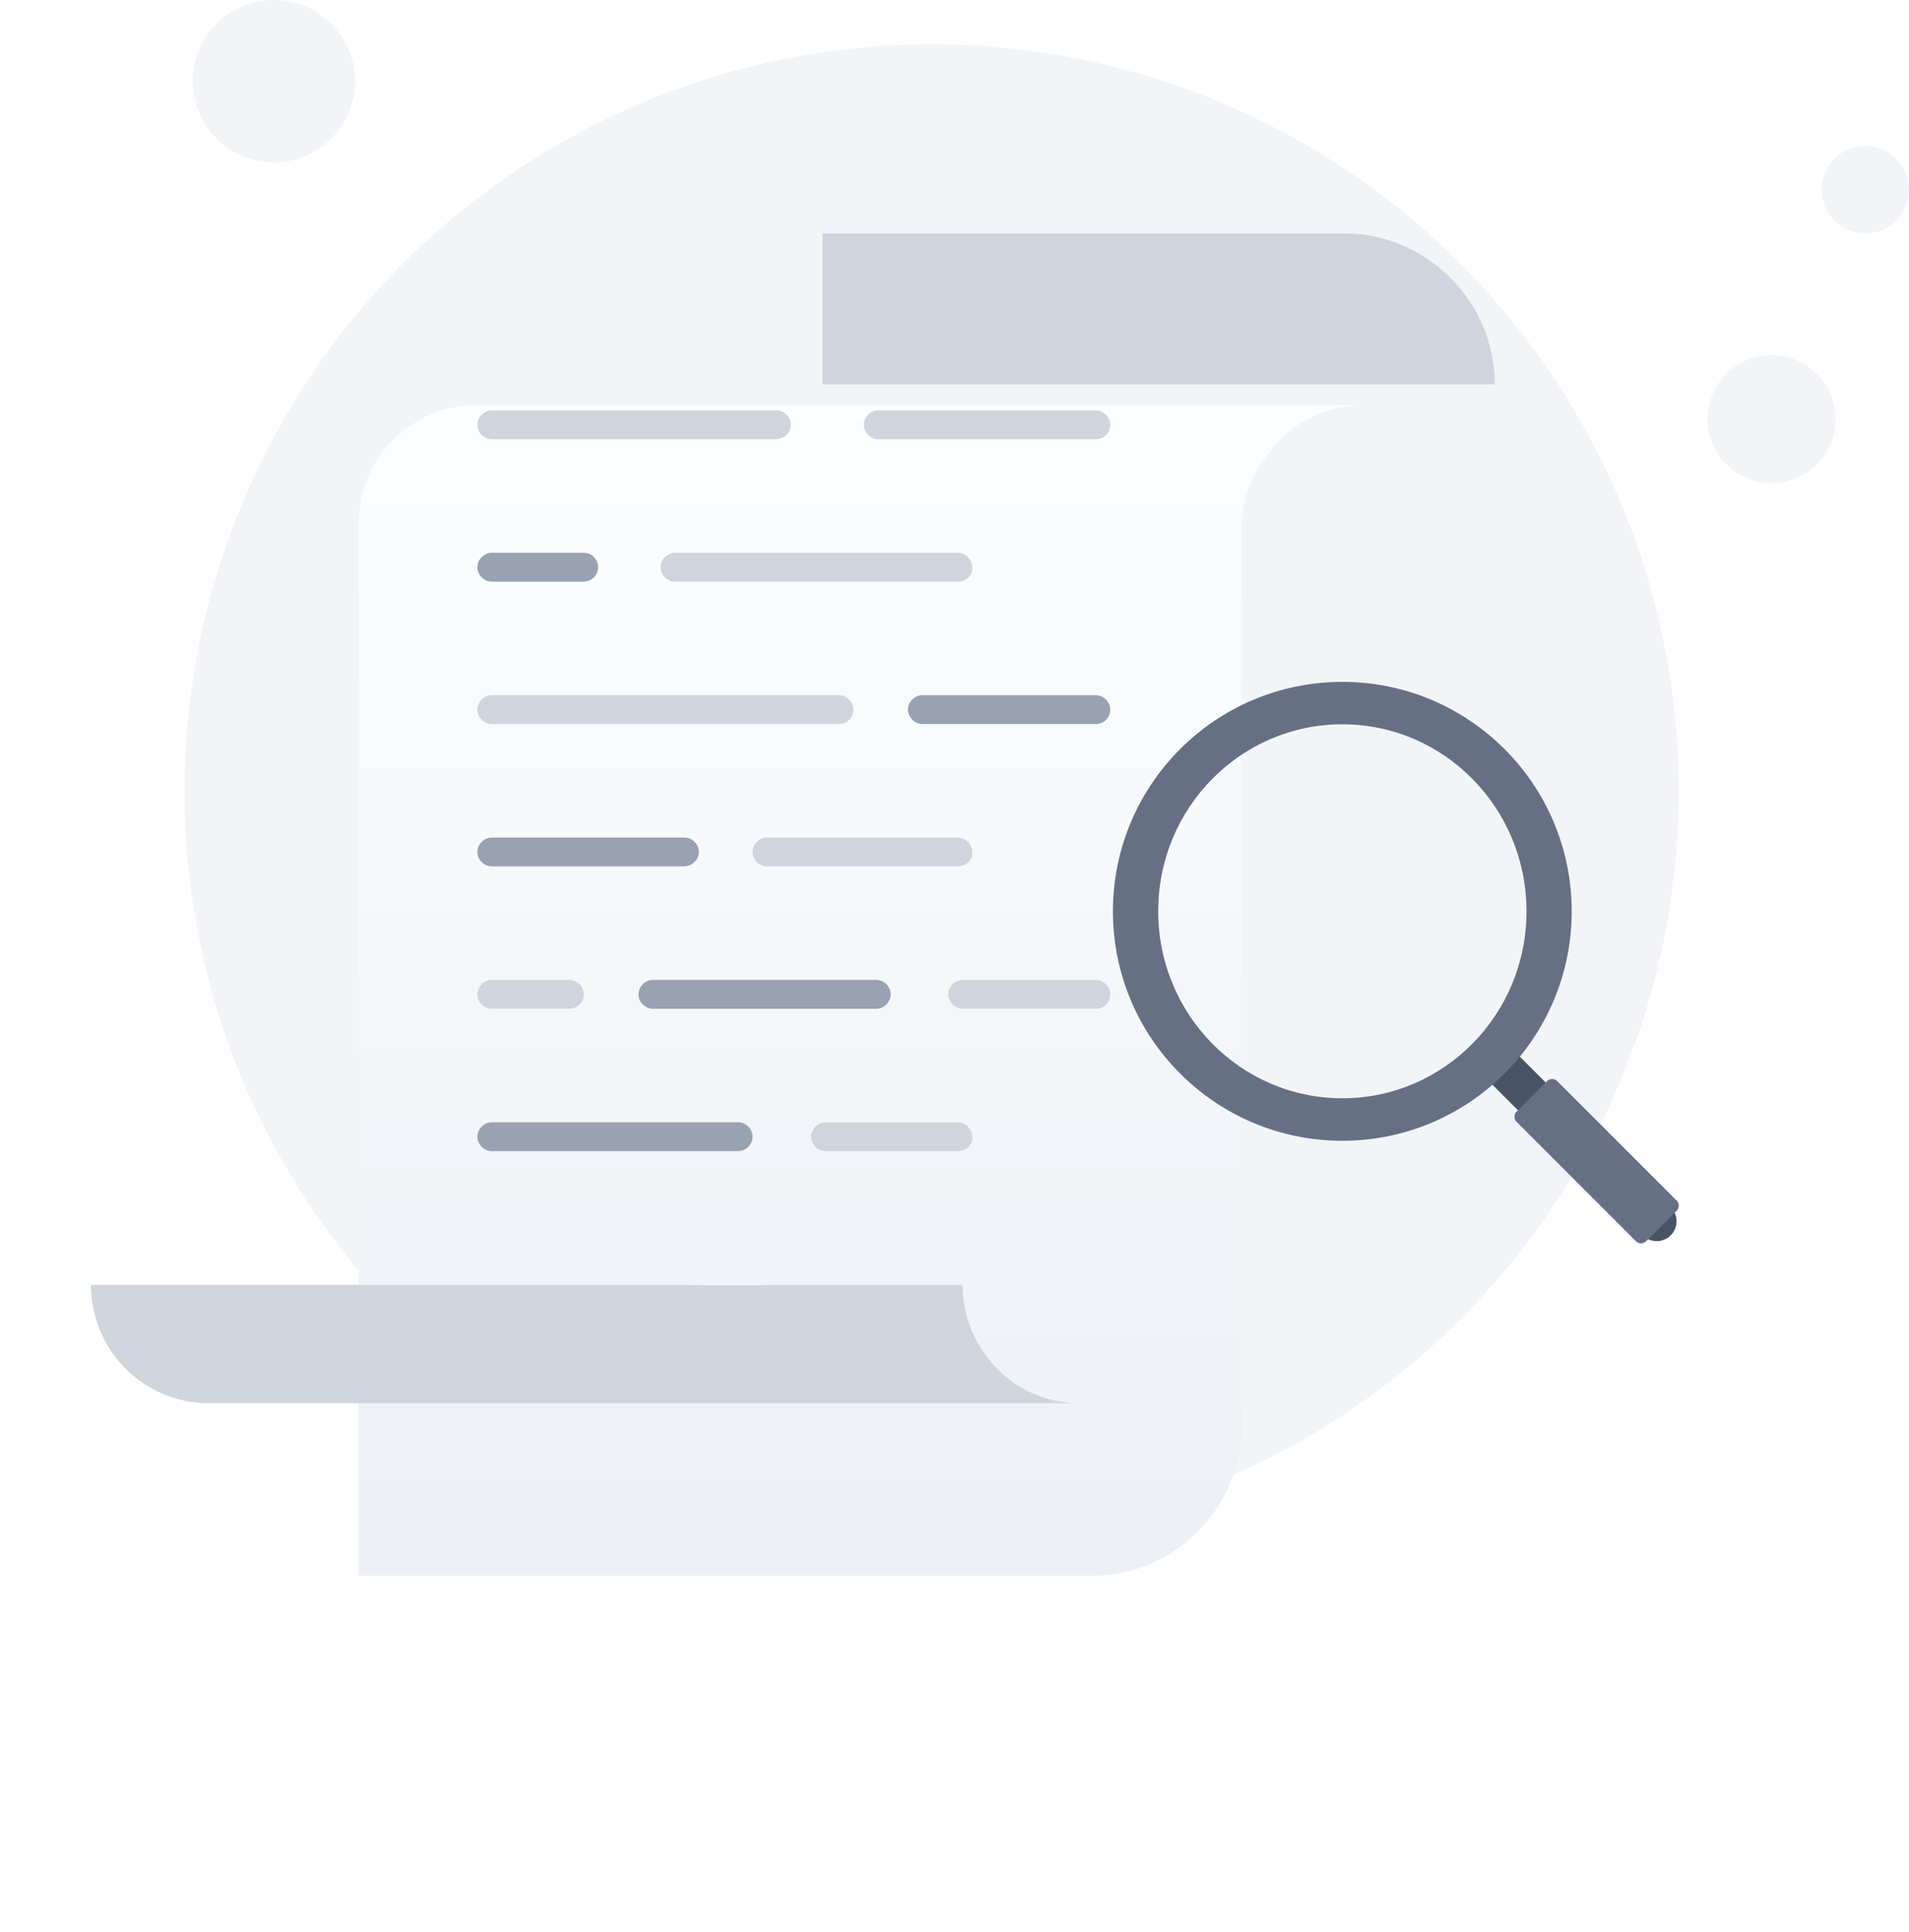 <svg width="84" height="85" viewBox="0 0 84 85" fill="none" xmlns="http://www.w3.org/2000/svg">
<circle cx="40.995" cy="34.824" r="32.874" fill="#F2F4F7"/>
<path d="M77.956 21.258C79.511 21.258 80.772 19.997 80.772 18.442C80.772 16.887 79.511 15.626 77.956 15.626C76.4 15.626 75.139 16.887 75.139 18.442C75.139 19.997 76.4 21.258 77.956 21.258Z" fill="#F2F4F7"/>
<path d="M82.077 10.268C83.139 10.268 84 9.407 84 8.345C84 7.283 83.139 6.422 82.077 6.422C81.015 6.422 80.154 7.283 80.154 8.345C80.154 9.407 81.015 10.268 82.077 10.268Z" fill="#F2F4F7"/>
<path d="M12.05 7.143C14.023 7.143 15.622 5.544 15.622 3.572C15.622 1.599 14.023 0 12.05 0C10.078 0 8.479 1.599 8.479 3.572C8.479 5.544 10.078 7.143 12.05 7.143Z" fill="#F2F4F7"/>
<path d="M53.708 16.914H36.196V10.269H59.151C59.193 10.269 59.235 10.269 59.278 10.269C62.864 10.353 65.776 13.316 65.776 16.914H58.181" fill="#D0D5DD"/>
<g filter="url(#filter0_d_1067_7746)">
<path d="M59.784 10.269C58.434 10.353 57.168 10.903 56.282 11.835C56.197 11.919 56.113 12.004 56.029 12.131C55.227 13.062 54.636 14.29 54.636 15.602V55.138C54.636 58.821 51.682 61.784 48.011 61.784H15.773V15.306C15.857 13.951 16.364 12.724 17.25 11.835C18.22 10.861 19.528 10.269 21.005 10.269H53.455H59.615C59.657 10.269 59.7 10.269 59.784 10.269Z" fill="url(#paint0_linear_1067_7746)"/>
</g>
<path d="M48.222 19.326H38.643C38.306 19.326 38.011 19.03 38.011 18.692C38.011 18.353 38.306 18.057 38.643 18.057H48.222C48.56 18.057 48.855 18.353 48.855 18.692C48.855 19.03 48.602 19.326 48.222 19.326Z" fill="#D0D5DD"/>
<path d="M34.128 19.326H21.638C21.3 19.326 21.005 19.03 21.005 18.692C21.005 18.353 21.3 18.057 21.638 18.057H34.17C34.508 18.057 34.803 18.353 34.803 18.692C34.803 19.03 34.508 19.326 34.128 19.326Z" fill="#D0D5DD"/>
<path d="M42.146 25.592H29.698C29.36 25.592 29.065 25.296 29.065 24.957C29.065 24.619 29.36 24.322 29.698 24.322H42.146C42.483 24.322 42.779 24.619 42.779 24.957C42.821 25.296 42.526 25.592 42.146 25.592Z" fill="#D0D5DD"/>
<path d="M25.689 25.592H21.638C21.301 25.592 21.005 25.296 21.005 24.957C21.005 24.619 21.301 24.322 21.638 24.322H25.689C26.027 24.322 26.322 24.619 26.322 24.957C26.322 25.296 26.027 25.592 25.689 25.592Z" fill="#98A2B3"/>
<path d="M48.222 31.857H40.584C40.247 31.857 39.952 31.561 39.952 31.222C39.952 30.883 40.247 30.587 40.584 30.587H48.222C48.56 30.587 48.855 30.883 48.855 31.222C48.855 31.561 48.602 31.857 48.222 31.857Z" fill="#98A2B3"/>
<path d="M36.913 31.857H21.638C21.301 31.857 21.005 31.561 21.005 31.222C21.005 30.883 21.301 30.587 21.638 30.587H36.913C37.251 30.587 37.546 30.883 37.546 31.222C37.546 31.561 37.293 31.857 36.913 31.857Z" fill="#D0D5DD"/>
<path d="M42.146 38.121H33.749C33.411 38.121 33.116 37.825 33.116 37.486C33.116 37.148 33.411 36.852 33.749 36.852H42.146C42.483 36.852 42.779 37.148 42.779 37.486C42.821 37.825 42.526 38.121 42.146 38.121Z" fill="#D0D5DD"/>
<path d="M30.077 38.121H21.638C21.3 38.121 21.005 37.825 21.005 37.486C21.005 37.148 21.3 36.852 21.638 36.852H30.12C30.457 36.852 30.753 37.148 30.753 37.486C30.753 37.825 30.457 38.121 30.077 38.121Z" fill="#98A2B3"/>
<path d="M48.222 44.386H42.357C42.019 44.386 41.724 44.09 41.724 43.751C41.724 43.413 42.019 43.116 42.357 43.116H48.222C48.56 43.116 48.855 43.413 48.855 43.751C48.855 44.09 48.602 44.386 48.222 44.386Z" fill="#D0D5DD"/>
<path d="M38.559 44.386H28.727C28.39 44.386 28.094 44.09 28.094 43.751C28.094 43.413 28.39 43.116 28.727 43.116H38.559C38.897 43.116 39.192 43.413 39.192 43.751C39.192 44.09 38.897 44.386 38.559 44.386Z" fill="#98A2B3"/>
<path d="M25.056 44.386H21.638C21.3 44.386 21.005 44.09 21.005 43.751C21.005 43.413 21.3 43.116 21.638 43.116H25.056C25.394 43.116 25.689 43.413 25.689 43.751C25.689 44.09 25.394 44.386 25.056 44.386Z" fill="#D0D5DD"/>
<path d="M42.146 50.651H36.323C35.985 50.651 35.69 50.354 35.69 50.016C35.69 49.677 35.985 49.381 36.323 49.381H42.146C42.483 49.381 42.779 49.677 42.779 50.016C42.821 50.354 42.526 50.651 42.146 50.651Z" fill="#D0D5DD"/>
<path d="M32.483 50.651H21.638C21.301 50.651 21.005 50.354 21.005 50.016C21.005 49.677 21.301 49.381 21.638 49.381H32.483C32.82 49.381 33.116 49.677 33.116 50.016C33.116 50.354 32.82 50.651 32.483 50.651Z" fill="#98A2B3"/>
<path d="M33.833 56.535H42.357C42.357 57.974 42.947 59.287 43.876 60.218C44.804 61.191 46.112 61.742 47.547 61.742H9.19C7.755 61.742 6.447 61.149 5.519 60.218C4.591 59.287 4 57.974 4 56.535H29.234C29.234 56.535 33.917 56.578 33.833 56.535Z" fill="#D0D5DD"/>
<path d="M70.426 52.48L65.098 47.157L66.319 45.935L71.643 51.263L70.426 52.48Z" fill="#475467"/>
<path d="M72.278 54.354L68.192 50.269C67.851 49.927 67.851 49.371 68.192 49.03C68.534 48.689 69.09 48.689 69.431 49.03L73.516 53.116C73.857 53.457 73.857 54.013 73.516 54.354C73.175 54.695 72.619 54.695 72.278 54.354Z" fill="#475467"/>
<path d="M71.987 54.615L66.731 49.359C66.609 49.237 66.609 49.039 66.731 48.913L68.074 47.569C68.197 47.447 68.394 47.447 68.521 47.569L73.777 52.825C73.899 52.947 73.899 53.145 73.777 53.272L72.433 54.615C72.307 54.737 72.109 54.737 71.987 54.615Z" fill="#667085"/>
<path d="M59.067 30.003C53.49 30.003 48.971 34.522 48.971 40.098C48.971 45.67 53.49 50.194 59.062 50.194C64.639 50.194 69.158 45.675 69.158 40.098C69.158 34.522 64.639 30.003 59.067 30.003ZM59.067 48.324C54.59 48.324 50.963 44.639 50.963 40.094C50.963 35.55 54.59 31.869 59.067 31.869C63.544 31.869 67.17 35.554 67.17 40.098C67.17 44.643 63.54 48.324 59.067 48.324Z" fill="#667085"/>
<defs>
<filter id="filter0_d_1067_7746" x="0.662" y="2.713" width="74.233" height="81.737" filterUnits="userSpaceOnUse" color-interpolation-filters="sRGB">
<feFlood flood-opacity="0" result="BackgroundImageFix"/>
<feColorMatrix in="SourceAlpha" type="matrix" values="0 0 0 0 0 0 0 0 0 0 0 0 0 0 0 0 0 0 127 0" result="hardAlpha"/>
<feOffset dy="7.556"/>
<feGaussianBlur stdDeviation="7.556"/>
<feColorMatrix type="matrix" values="0 0 0 0 0.4 0 0 0 0 0.427 0 0 0 0 0.502 0 0 0 0.25 0"/>
<feBlend mode="normal" in2="BackgroundImageFix" result="effect1_dropShadow_1067_7746"/>
<feBlend mode="normal" in="SourceGraphic" in2="effect1_dropShadow_1067_7746" result="shape"/>
</filter>
<linearGradient id="paint0_linear_1067_7746" x1="37.764" y1="9.077" x2="37.764" y2="62.339" gradientUnits="userSpaceOnUse">
<stop stop-color="#FDFEFF"/>
<stop offset="0.996" stop-color="#ECF0F5"/>
</linearGradient>
</defs>
</svg>
